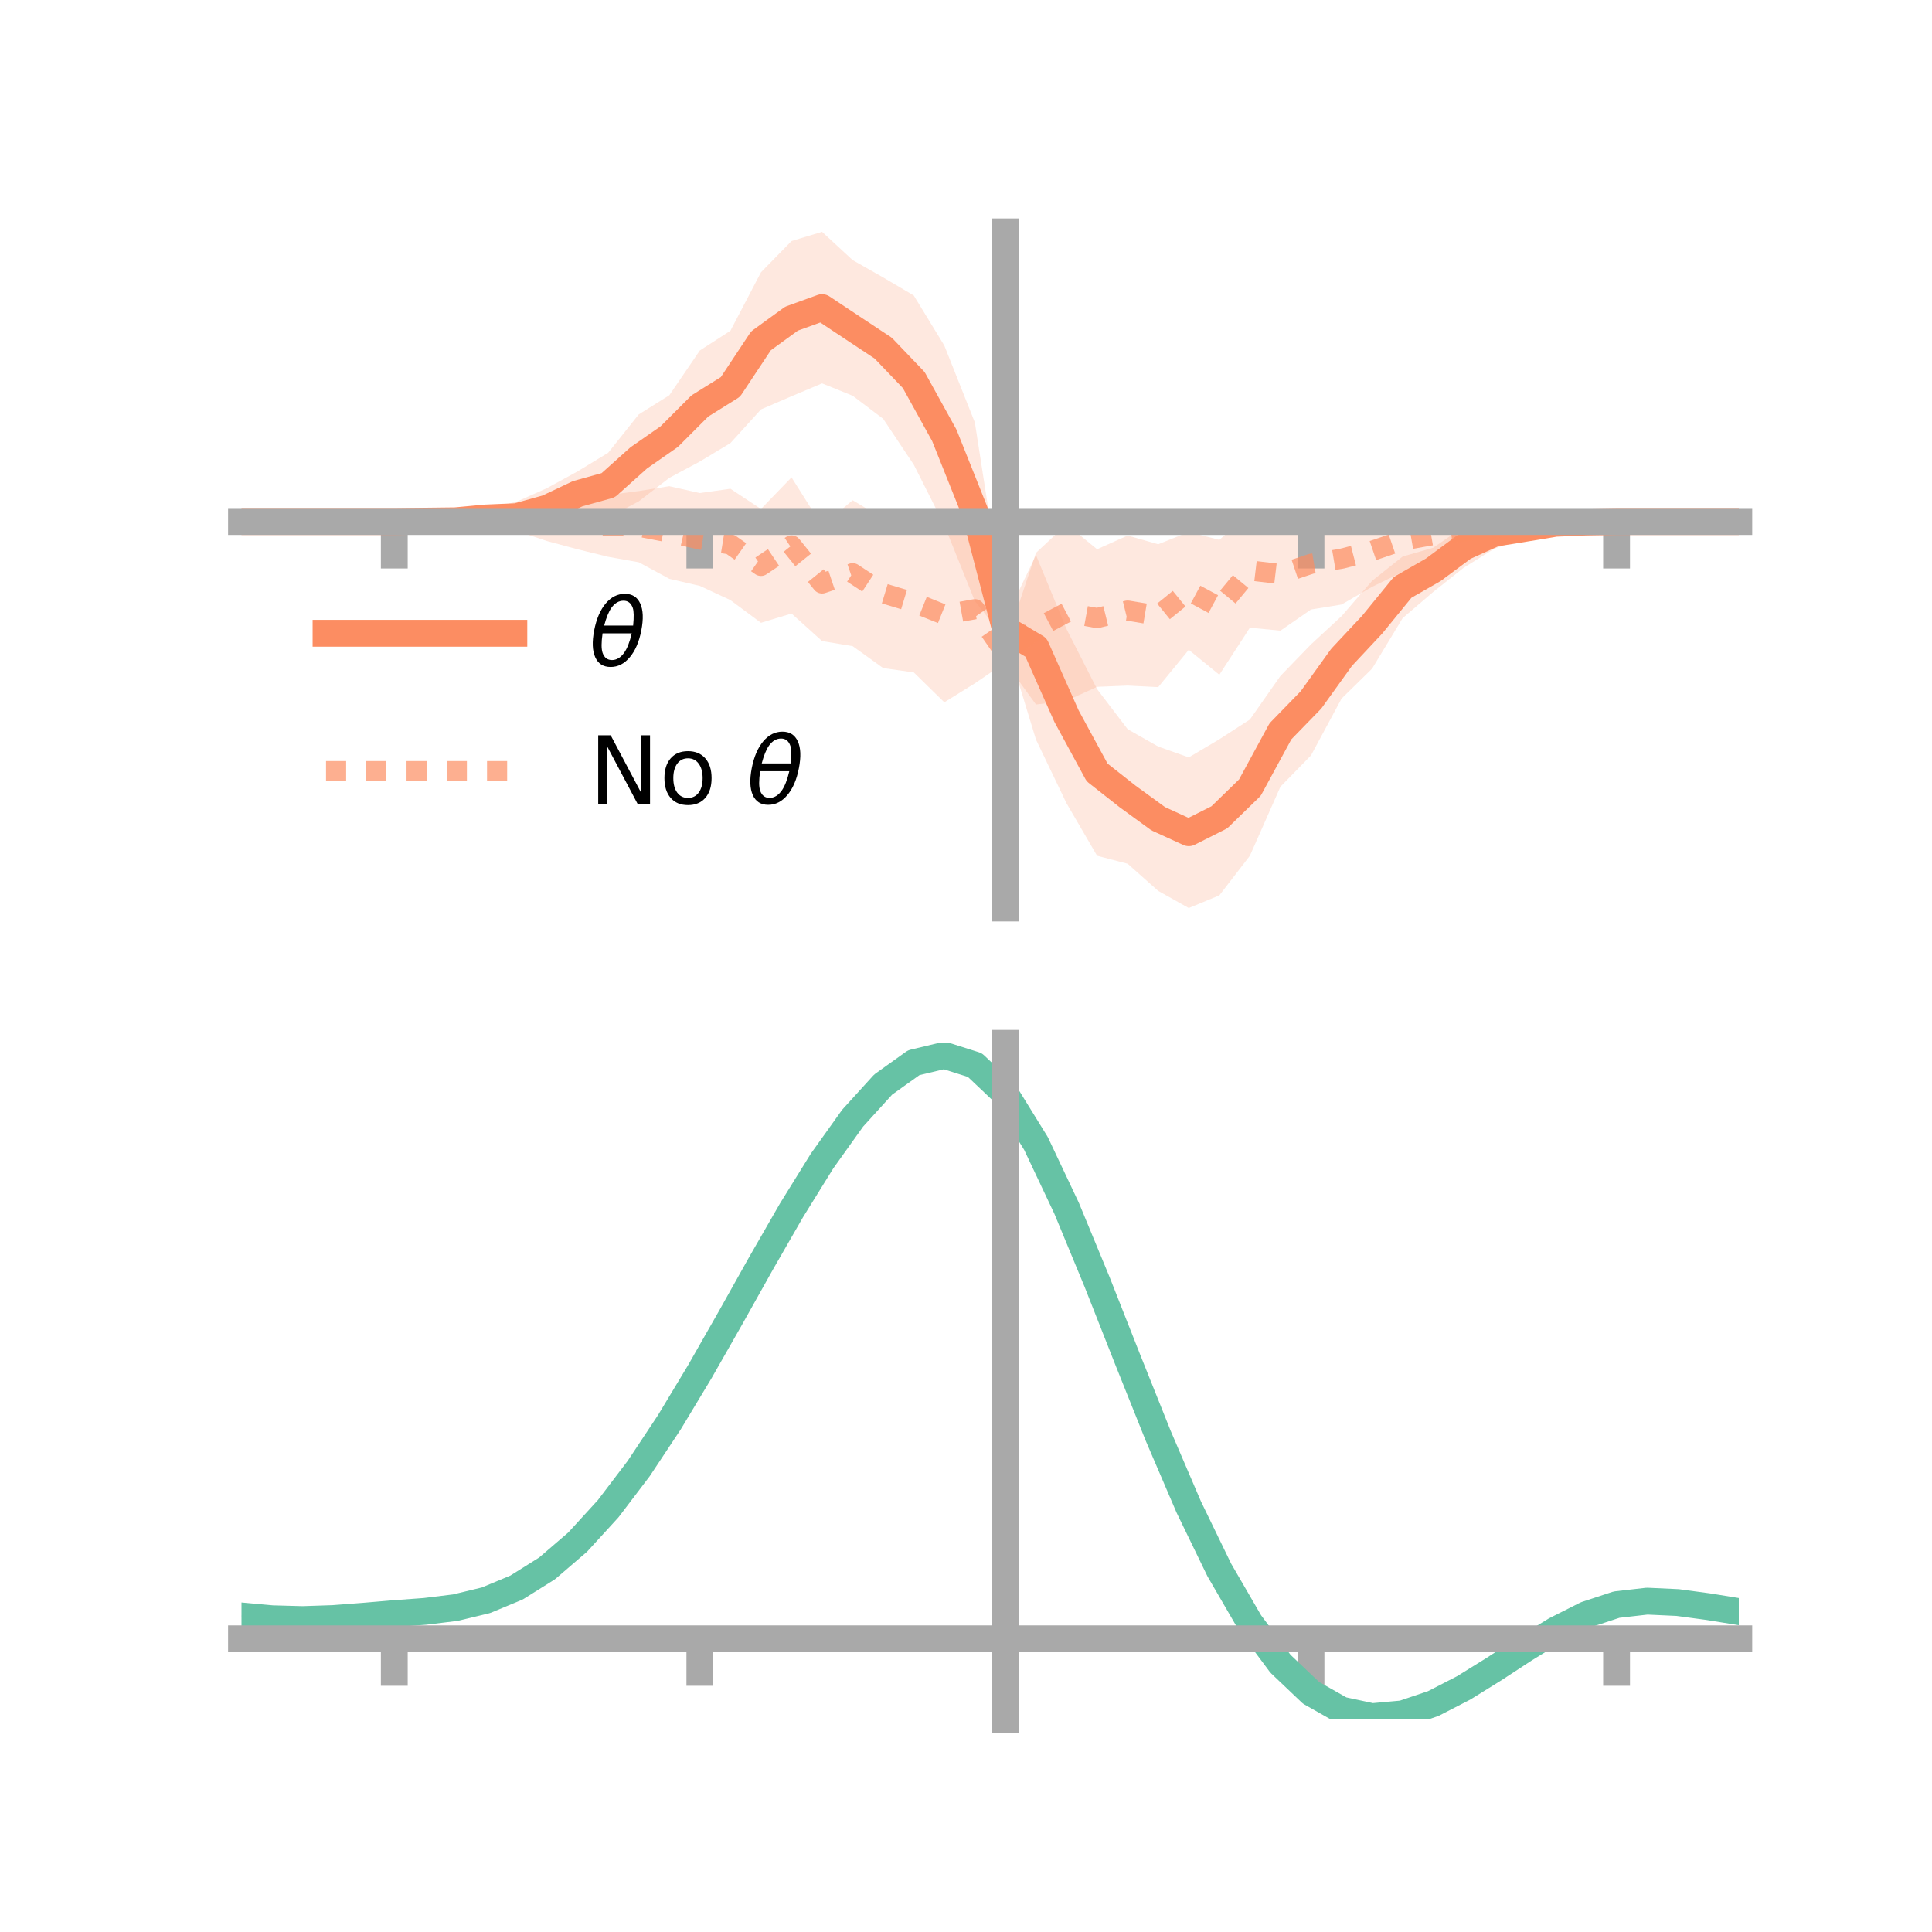 <?xml version="1.0" encoding="utf-8" standalone="no"?>
<!DOCTYPE svg PUBLIC "-//W3C//DTD SVG 1.1//EN"
  "http://www.w3.org/Graphics/SVG/1.1/DTD/svg11.dtd">
<!-- Created with matplotlib (https://matplotlib.org/) -->
<svg height="144pt" version="1.1" viewBox="0 0 144 144" width="144pt" xmlns="http://www.w3.org/2000/svg" xmlns:xlink="http://www.w3.org/1999/xlink">
 <defs>
  <style type="text/css">*{stroke-linecap:butt;stroke-linejoin:round;}</style>
 </defs>
 <g id="figure_1">
  <g id="patch_1">
   <path d="M 0 144 
L 144 144 
L 144 0 
L 0 0 
z
" style="fill:none;"/>
  </g>
  <g id="axes_1">
   <g id="patch_2">
    <path d="M 18 67.68 
L 129.6 67.68 
L 129.6 17.28 
L 18 17.28 
z
" style="fill:none;"/>
   </g>
   <g id="PolyCollection_1">
    <path clip-path="url(#pcd1bd86131)" d="M 18 38.871 
L 18 38.871 
L 20.278 38.871 
L 22.555 38.871 
L 24.833 38.871 
L 27.11 38.871 
L 29.388 38.871 
L 31.665 38.707 
L 33.943 38.461 
L 36.22 37.917 
L 38.498 37.398 
L 40.776 36.378 
L 43.053 35.133 
L 45.331 33.746 
L 47.608 30.889 
L 49.886 29.461 
L 52.163 26.122 
L 54.441 24.652 
L 56.718 20.296 
L 58.996 17.966 
L 61.273 17.28 
L 63.551 19.386 
L 65.829 20.68 
L 68.106 22.023 
L 70.384 25.756 
L 72.661 31.489 
L 74.939 46.13 
L 77.216 41.377 
L 79.494 46.888 
L 81.771 51.363 
L 84.049 54.351 
L 86.327 55.644 
L 88.604 56.452 
L 90.882 55.101 
L 93.159 53.629 
L 95.437 50.38 
L 97.714 48.028 
L 99.992 45.923 
L 102.269 43.29 
L 104.547 41.479 
L 106.824 40.825 
L 109.102 39.249 
L 111.38 38.603 
L 113.657 38.663 
L 115.935 38.649 
L 118.212 38.774 
L 120.49 38.871 
L 122.767 38.871 
L 125.045 38.871 
L 127.322 38.871 
L 129.6 38.871 
L 129.6 38.871 
L 129.6 38.871 
L 127.322 38.871 
L 125.045 38.871 
L 122.767 38.871 
L 120.49 38.871 
L 118.212 39.039 
L 115.935 39.354 
L 113.657 40.095 
L 111.38 40.895 
L 109.102 42.31 
L 106.824 44.118 
L 104.547 46.069 
L 102.269 49.835 
L 99.992 52.068 
L 97.714 56.304 
L 95.437 58.636 
L 93.159 63.782 
L 90.882 66.736 
L 88.604 67.68 
L 86.327 66.403 
L 84.049 64.379 
L 81.771 63.783 
L 79.494 59.874 
L 77.216 55.124 
L 74.939 47.657 
L 72.661 44.801 
L 70.384 39.145 
L 68.106 34.633 
L 65.829 31.217 
L 63.551 29.497 
L 61.273 28.575 
L 58.996 29.535 
L 56.718 30.517 
L 54.441 33.027 
L 52.163 34.399 
L 49.886 35.619 
L 47.608 37.368 
L 45.331 38.587 
L 43.053 38.468 
L 40.776 39.378 
L 38.498 39.62 
L 36.22 39.295 
L 33.943 39.174 
L 31.665 38.982 
L 29.388 38.871 
L 27.11 38.871 
L 24.833 38.871 
L 22.555 38.871 
L 20.278 38.871 
L 18 38.871 
z
" style="fill:#fc8d62;fill-opacity:0.2;"/>
   </g>
   <g id="PolyCollection_2">
    <path clip-path="url(#pcd1bd86131)" d="M 18 38.871 
L 18 38.871 
L 20.278 38.871 
L 22.555 38.871 
L 24.833 38.871 
L 27.11 38.871 
L 29.388 38.871 
L 31.665 38.743 
L 33.943 38.573 
L 36.22 38.203 
L 38.498 37.96 
L 40.776 37.408 
L 43.053 37.063 
L 45.331 36.902 
L 47.608 36.598 
L 49.886 36.239 
L 52.163 36.749 
L 54.441 36.428 
L 56.718 37.937 
L 58.996 35.579 
L 61.273 39.195 
L 63.551 37.287 
L 65.829 38.644 
L 68.106 39.696 
L 70.384 39.291 
L 72.661 39.881 
L 74.939 48.006 
L 77.216 41.205 
L 79.494 39.073 
L 81.771 40.936 
L 84.049 39.915 
L 86.327 40.564 
L 88.604 39.648 
L 90.882 40.237 
L 93.159 38.247 
L 95.437 38.572 
L 97.714 38.623 
L 99.992 38.23 
L 102.269 38.373 
L 104.547 37.932 
L 106.824 37.969 
L 109.102 38.097 
L 111.38 38.519 
L 113.657 38.337 
L 115.935 38.509 
L 118.212 38.716 
L 120.49 38.871 
L 122.767 38.871 
L 125.045 38.871 
L 127.322 38.871 
L 129.6 38.871 
L 129.6 38.871 
L 129.6 38.871 
L 127.322 38.871 
L 125.045 38.871 
L 122.767 38.871 
L 120.49 38.871 
L 118.212 39.007 
L 115.935 39.199 
L 113.657 39.709 
L 111.38 40.152 
L 109.102 41.111 
L 106.824 41.785 
L 104.547 42.626 
L 102.269 43.738 
L 99.992 45.057 
L 97.714 45.429 
L 95.437 47.005 
L 93.159 46.786 
L 90.882 50.292 
L 88.604 48.434 
L 86.327 51.213 
L 84.049 51.099 
L 81.771 51.191 
L 79.494 52.23 
L 77.216 52.51 
L 74.939 49.378 
L 72.661 50.932 
L 70.384 52.346 
L 68.106 50.115 
L 65.829 49.797 
L 63.551 48.159 
L 61.273 47.779 
L 58.996 45.728 
L 56.718 46.419 
L 54.441 44.728 
L 52.163 43.669 
L 49.886 43.14 
L 47.608 41.907 
L 45.331 41.5 
L 43.053 40.94 
L 40.776 40.327 
L 38.498 39.57 
L 36.22 39.577 
L 33.943 39.272 
L 31.665 39.032 
L 29.388 38.871 
L 27.11 38.871 
L 24.833 38.871 
L 22.555 38.871 
L 20.278 38.871 
L 18 38.871 
z
" style="fill:#fc8d62;fill-opacity:0.2;"/>
   </g>
   <g id="matplotlib.axis_1">
    <g id="xtick_1">
     <g id="line2d_1">
      <defs>
       <path d="M 0 0 
L 0 3.5 
" id="m7696503045" style="stroke:#a9a9a9;stroke-width:2;"/>
      </defs>
      <g>
       <use style="fill:#a9a9a9;stroke:#a9a9a9;stroke-width:2;" x="29.388" xlink:href="#m7696503045" y="38.871"/>
      </g>
     </g>
    </g>
    <g id="xtick_2">
     <g id="line2d_2">
      <g>
       <use style="fill:#a9a9a9;stroke:#a9a9a9;stroke-width:2;" x="52.163" xlink:href="#m7696503045" y="38.871"/>
      </g>
     </g>
    </g>
    <g id="xtick_3">
     <g id="line2d_3">
      <g>
       <use style="fill:#a9a9a9;stroke:#a9a9a9;stroke-width:2;" x="74.939" xlink:href="#m7696503045" y="38.871"/>
      </g>
     </g>
    </g>
    <g id="xtick_4">
     <g id="line2d_4">
      <g>
       <use style="fill:#a9a9a9;stroke:#a9a9a9;stroke-width:2;" x="97.714" xlink:href="#m7696503045" y="38.871"/>
      </g>
     </g>
    </g>
    <g id="xtick_5">
     <g id="line2d_5">
      <g>
       <use style="fill:#a9a9a9;stroke:#a9a9a9;stroke-width:2;" x="120.49" xlink:href="#m7696503045" y="38.871"/>
      </g>
     </g>
    </g>
   </g>
   <g id="matplotlib.axis_2"/>
   <g id="line2d_6">
    <path clip-path="url(#pcd1bd86131)" d="M 18 38.871 
L 20.278 38.871 
L 22.555 38.871 
L 24.833 38.871 
L 27.11 38.871 
L 29.388 38.871 
L 31.665 38.844 
L 33.943 38.817 
L 36.22 38.606 
L 38.498 38.509 
L 40.776 37.878 
L 43.053 36.8 
L 45.331 36.167 
L 47.608 34.128 
L 49.886 32.54 
L 52.163 30.26 
L 54.441 28.839 
L 56.718 25.406 
L 58.996 23.751 
L 61.273 22.927 
L 63.551 24.441 
L 65.829 25.948 
L 68.106 28.328 
L 70.384 32.45 
L 72.661 38.145 
L 74.939 46.893 
L 77.216 48.251 
L 79.494 53.381 
L 81.771 57.573 
L 84.049 59.365 
L 86.327 61.024 
L 88.604 62.066 
L 90.882 60.919 
L 93.159 58.705 
L 95.437 54.508 
L 97.714 52.166 
L 99.992 48.995 
L 102.269 46.563 
L 104.547 43.774 
L 106.824 42.471 
L 109.102 40.78 
L 111.38 39.749 
L 113.657 39.379 
L 115.935 39.001 
L 118.212 38.907 
L 120.49 38.871 
L 122.767 38.871 
L 125.045 38.871 
L 127.322 38.871 
L 129.6 38.871 
" style="fill:none;stroke:#fc8d62;stroke-linecap:square;stroke-width:2;"/>
   </g>
   <g id="line2d_7">
    <path clip-path="url(#pcd1bd86131)" d="M 18 38.871 
L 20.278 38.871 
L 22.555 38.871 
L 24.833 38.871 
L 27.11 38.871 
L 29.388 38.871 
L 31.665 38.887 
L 33.943 38.923 
L 36.22 38.89 
L 38.498 38.765 
L 40.776 38.868 
L 43.053 39.001 
L 45.331 39.201 
L 47.608 39.253 
L 49.886 39.689 
L 52.163 40.209 
L 54.441 40.578 
L 56.718 42.178 
L 58.996 40.654 
L 61.273 43.487 
L 63.551 42.723 
L 65.829 44.22 
L 68.106 44.906 
L 70.384 45.818 
L 72.661 45.407 
L 74.939 48.692 
L 77.216 46.857 
L 79.494 45.651 
L 81.771 46.064 
L 84.049 45.507 
L 86.327 45.889 
L 88.604 44.041 
L 90.882 45.265 
L 93.159 42.517 
L 95.437 42.788 
L 97.714 42.026 
L 99.992 41.644 
L 102.269 41.056 
L 104.547 40.279 
L 106.824 39.877 
L 109.102 39.604 
L 111.38 39.335 
L 113.657 39.023 
L 115.935 38.854 
L 118.212 38.861 
L 120.49 38.871 
L 122.767 38.871 
L 125.045 38.871 
L 127.322 38.871 
L 129.6 38.871 
" style="fill:none;stroke:#fc8d62;stroke-dasharray:1.5,1.5;stroke-dashoffset:0;stroke-opacity:0.7;stroke-width:1.5;"/>
   </g>
   <g id="patch_3">
    <path d="M 74.939 67.68 
L 74.939 17.28 
" style="fill:none;stroke:#a9a9a9;stroke-linecap:square;stroke-linejoin:miter;stroke-width:2;"/>
   </g>
   <g id="patch_4">
    <path d="M 129.6 67.68 
L 129.6 17.28 
" style="fill:none;"/>
   </g>
   <g id="patch_5">
    <path d="M 18 38.871 
L 129.6 38.871 
" style="fill:none;stroke:#a9a9a9;stroke-linecap:square;stroke-linejoin:miter;stroke-width:2;"/>
   </g>
   <g id="patch_6">
    <path d="M 18 17.28 
L 129.6 17.28 
" style="fill:none;"/>
   </g>
   <g id="legend_1">
    <g id="line2d_8">
     <path d="M 24.3 47.2 
L 38.3 47.2 
" style="fill:none;stroke:#fc8d62;stroke-linecap:square;stroke-width:2;"/>
    </g>
    <g id="line2d_9"/>
    <g id="text_1">
     <!-- $\theta$ -->
     <g transform="translate(43.9 49.65)scale(0.07 -0.07)">
      <defs>
       <path d="M 45.516 34.672 
L 14.453 34.672 
Q 12.359 20.062 14.5 13.875 
Q 17.188 6.25 24.469 6.25 
Q 31.781 6.25 37.359 13.922 
Q 42.234 20.656 45.516 34.672 
z
M 47.016 42.969 
Q 48.344 56.844 46.625 61.719 
Q 43.953 69.438 36.766 69.438 
Q 29.297 69.438 23.828 61.812 
Q 19.531 55.672 16.156 42.969 
z
M 38.188 76.766 
Q 49.906 76.766 54.594 66.406 
Q 59.281 56.109 55.719 37.844 
Q 52.203 19.625 43.453 9.281 
Q 34.766 -1.125 23.047 -1.125 
Q 11.281 -1.125 6.641 9.281 
Q 2 19.625 5.516 37.844 
Q 9.078 56.109 17.719 66.406 
Q 26.422 76.766 38.188 76.766 
z
" id="DejaVuSans-Oblique-952"/>
      </defs>
      <use transform="translate(0 0.234)" xlink:href="#DejaVuSans-Oblique-952"/>
     </g>
    </g>
    <g id="line2d_10">
     <path d="M 24.3 57.474 
L 38.3 57.474 
" style="fill:none;stroke:#fc8d62;stroke-dasharray:1.5,1.5;stroke-dashoffset:0;stroke-opacity:0.7;stroke-width:1.5;"/>
    </g>
    <g id="line2d_11"/>
    <g id="text_2">
     <!-- No $\theta$ -->
     <g transform="translate(43.9 59.924)scale(0.07 -0.07)">
      <defs>
       <path d="M 9.812 72.906 
L 23.094 72.906 
L 55.422 11.922 
L 55.422 72.906 
L 64.984 72.906 
L 64.984 0 
L 51.703 0 
L 19.391 60.984 
L 19.391 0 
L 9.812 0 
z
" id="DejaVuSans-78"/>
       <path d="M 30.609 48.391 
Q 23.391 48.391 19.188 42.75 
Q 14.984 37.109 14.984 27.297 
Q 14.984 17.484 19.156 11.844 
Q 23.344 6.203 30.609 6.203 
Q 37.797 6.203 41.984 11.859 
Q 46.188 17.531 46.188 27.297 
Q 46.188 37.016 41.984 42.703 
Q 37.797 48.391 30.609 48.391 
z
M 30.609 56 
Q 42.328 56 49.016 48.375 
Q 55.719 40.766 55.719 27.297 
Q 55.719 13.875 49.016 6.219 
Q 42.328 -1.422 30.609 -1.422 
Q 18.844 -1.422 12.172 6.219 
Q 5.516 13.875 5.516 27.297 
Q 5.516 40.766 12.172 48.375 
Q 18.844 56 30.609 56 
z
" id="DejaVuSans-111"/>
       <path id="DejaVuSans-32"/>
      </defs>
      <use transform="translate(0 0.234)" xlink:href="#DejaVuSans-78"/>
      <use transform="translate(74.805 0.234)" xlink:href="#DejaVuSans-111"/>
      <use transform="translate(135.986 0.234)" xlink:href="#DejaVuSans-32"/>
      <use transform="translate(167.773 0.234)" xlink:href="#DejaVuSans-Oblique-952"/>
     </g>
    </g>
   </g>
  </g>
  <g id="axes_2">
   <g id="patch_7">
    <path d="M 18 128.16 
L 129.6 128.16 
L 129.6 77.76 
L 18 77.76 
z
" style="fill:none;"/>
   </g>
   <g id="PolyCollection_3">
    <path clip-path="url(#p3b3faedb44)" d="M 18 120.483 
L 18 120.405 
L 20.278 120.622 
L 22.555 120.684 
L 24.833 120.6 
L 27.11 120.418 
L 29.388 120.216 
L 31.665 120.044 
L 33.943 119.761 
L 36.22 119.206 
L 38.498 118.249 
L 40.776 116.8 
L 43.053 114.806 
L 45.331 112.261 
L 47.608 109.196 
L 49.886 105.679 
L 52.163 101.812 
L 54.441 97.725 
L 56.718 93.57 
L 58.996 89.524 
L 61.273 85.775 
L 63.551 82.522 
L 65.829 79.968 
L 68.106 78.315 
L 70.384 77.76 
L 72.661 78.493 
L 74.939 80.683 
L 77.216 84.421 
L 79.494 89.305 
L 81.771 94.886 
L 84.049 100.745 
L 86.327 106.519 
L 88.604 111.907 
L 90.882 116.673 
L 93.159 120.655 
L 95.437 123.755 
L 97.714 125.942 
L 99.992 127.245 
L 102.269 127.739 
L 104.547 127.539 
L 106.824 126.784 
L 109.102 125.63 
L 111.38 124.239 
L 113.657 122.775 
L 115.935 121.399 
L 118.212 120.263 
L 120.49 119.518 
L 122.767 119.261 
L 125.045 119.372 
L 127.322 119.688 
L 129.6 120.069 
L 129.6 120.172 
L 129.6 120.172 
L 127.322 119.816 
L 125.045 119.519 
L 122.767 119.419 
L 120.49 119.682 
L 118.212 120.438 
L 115.935 121.602 
L 113.657 123.023 
L 111.38 124.537 
L 109.102 125.975 
L 106.824 127.167 
L 104.547 127.946 
L 102.269 128.16 
L 99.992 127.677 
L 97.714 126.397 
L 95.437 124.256 
L 93.159 121.236 
L 90.882 117.369 
L 88.604 112.745 
L 86.327 107.518 
L 84.049 101.911 
L 81.771 96.215 
L 79.494 90.786 
L 77.216 86.033 
L 74.939 82.396 
L 72.661 80.27 
L 70.384 79.561 
L 68.106 80.1 
L 65.829 81.697 
L 63.551 84.16 
L 61.273 87.29 
L 58.996 90.89 
L 56.718 94.769 
L 54.441 98.746 
L 52.163 102.654 
L 49.886 106.348 
L 47.608 109.706 
L 45.331 112.636 
L 43.053 115.076 
L 40.776 116.997 
L 38.498 118.406 
L 36.22 119.344 
L 33.943 119.889 
L 31.665 120.163 
L 29.388 120.325 
L 27.11 120.511 
L 24.833 120.675 
L 22.555 120.745 
L 20.278 120.683 
L 18 120.483 
z
" style="fill:#66c2a5;fill-opacity:0.2;"/>
   </g>
   <g id="matplotlib.axis_3">
    <g id="xtick_6">
     <g id="line2d_12">
      <g>
       <use style="fill:#a9a9a9;stroke:#a9a9a9;stroke-width:2;" x="29.388" xlink:href="#m7696503045" y="122.148"/>
      </g>
     </g>
    </g>
    <g id="xtick_7">
     <g id="line2d_13">
      <g>
       <use style="fill:#a9a9a9;stroke:#a9a9a9;stroke-width:2;" x="52.163" xlink:href="#m7696503045" y="122.148"/>
      </g>
     </g>
    </g>
    <g id="xtick_8">
     <g id="line2d_14">
      <g>
       <use style="fill:#a9a9a9;stroke:#a9a9a9;stroke-width:2;" x="74.939" xlink:href="#m7696503045" y="122.148"/>
      </g>
     </g>
    </g>
    <g id="xtick_9">
     <g id="line2d_15">
      <g>
       <use style="fill:#a9a9a9;stroke:#a9a9a9;stroke-width:2;" x="97.714" xlink:href="#m7696503045" y="122.148"/>
      </g>
     </g>
    </g>
    <g id="xtick_10">
     <g id="line2d_16">
      <g>
       <use style="fill:#a9a9a9;stroke:#a9a9a9;stroke-width:2;" x="120.49" xlink:href="#m7696503045" y="122.148"/>
      </g>
     </g>
    </g>
   </g>
   <g id="matplotlib.axis_4"/>
   <g id="line2d_17">
    <path clip-path="url(#p3b3faedb44)" d="M 18 120.444 
L 20.278 120.652 
L 22.555 120.714 
L 24.833 120.638 
L 27.11 120.464 
L 29.388 120.27 
L 31.665 120.104 
L 33.943 119.825 
L 36.22 119.275 
L 38.498 118.327 
L 40.776 116.898 
L 43.053 114.941 
L 45.331 112.449 
L 47.608 109.451 
L 49.886 106.014 
L 52.163 102.233 
L 54.441 98.235 
L 56.718 94.17 
L 58.996 90.207 
L 61.273 86.533 
L 63.551 83.341 
L 65.829 80.833 
L 68.106 79.207 
L 70.384 78.661 
L 72.661 79.382 
L 74.939 81.54 
L 77.216 85.227 
L 79.494 90.046 
L 81.771 95.55 
L 84.049 101.328 
L 86.327 107.019 
L 88.604 112.326 
L 90.882 117.021 
L 93.159 120.946 
L 95.437 124.005 
L 97.714 126.17 
L 99.992 127.461 
L 102.269 127.949 
L 104.547 127.742 
L 106.824 126.975 
L 109.102 125.802 
L 111.38 124.388 
L 113.657 122.899 
L 115.935 121.5 
L 118.212 120.351 
L 120.49 119.6 
L 122.767 119.34 
L 125.045 119.445 
L 127.322 119.752 
L 129.6 120.121 
" style="fill:none;stroke:#66c2a5;stroke-linecap:square;stroke-width:2;"/>
   </g>
   <g id="patch_8">
    <path d="M 74.939 128.16 
L 74.939 77.76 
" style="fill:none;stroke:#a9a9a9;stroke-linecap:square;stroke-linejoin:miter;stroke-width:2;"/>
   </g>
   <g id="patch_9">
    <path d="M 129.6 128.16 
L 129.6 77.76 
" style="fill:none;"/>
   </g>
   <g id="patch_10">
    <path d="M 18 122.148 
L 129.6 122.148 
" style="fill:none;stroke:#a9a9a9;stroke-linecap:square;stroke-linejoin:miter;stroke-width:2;"/>
   </g>
   <g id="patch_11">
    <path d="M 18 77.76 
L 129.6 77.76 
" style="fill:none;"/>
   </g>
  </g>
 </g>
 <defs>
  <clipPath id="pcd1bd86131">
   <rect height="50.4" width="111.6" x="18" y="17.28"/>
  </clipPath>
  <clipPath id="p3b3faedb44">
   <rect height="50.4" width="111.6" x="18" y="77.76"/>
  </clipPath>
 </defs>
</svg>
